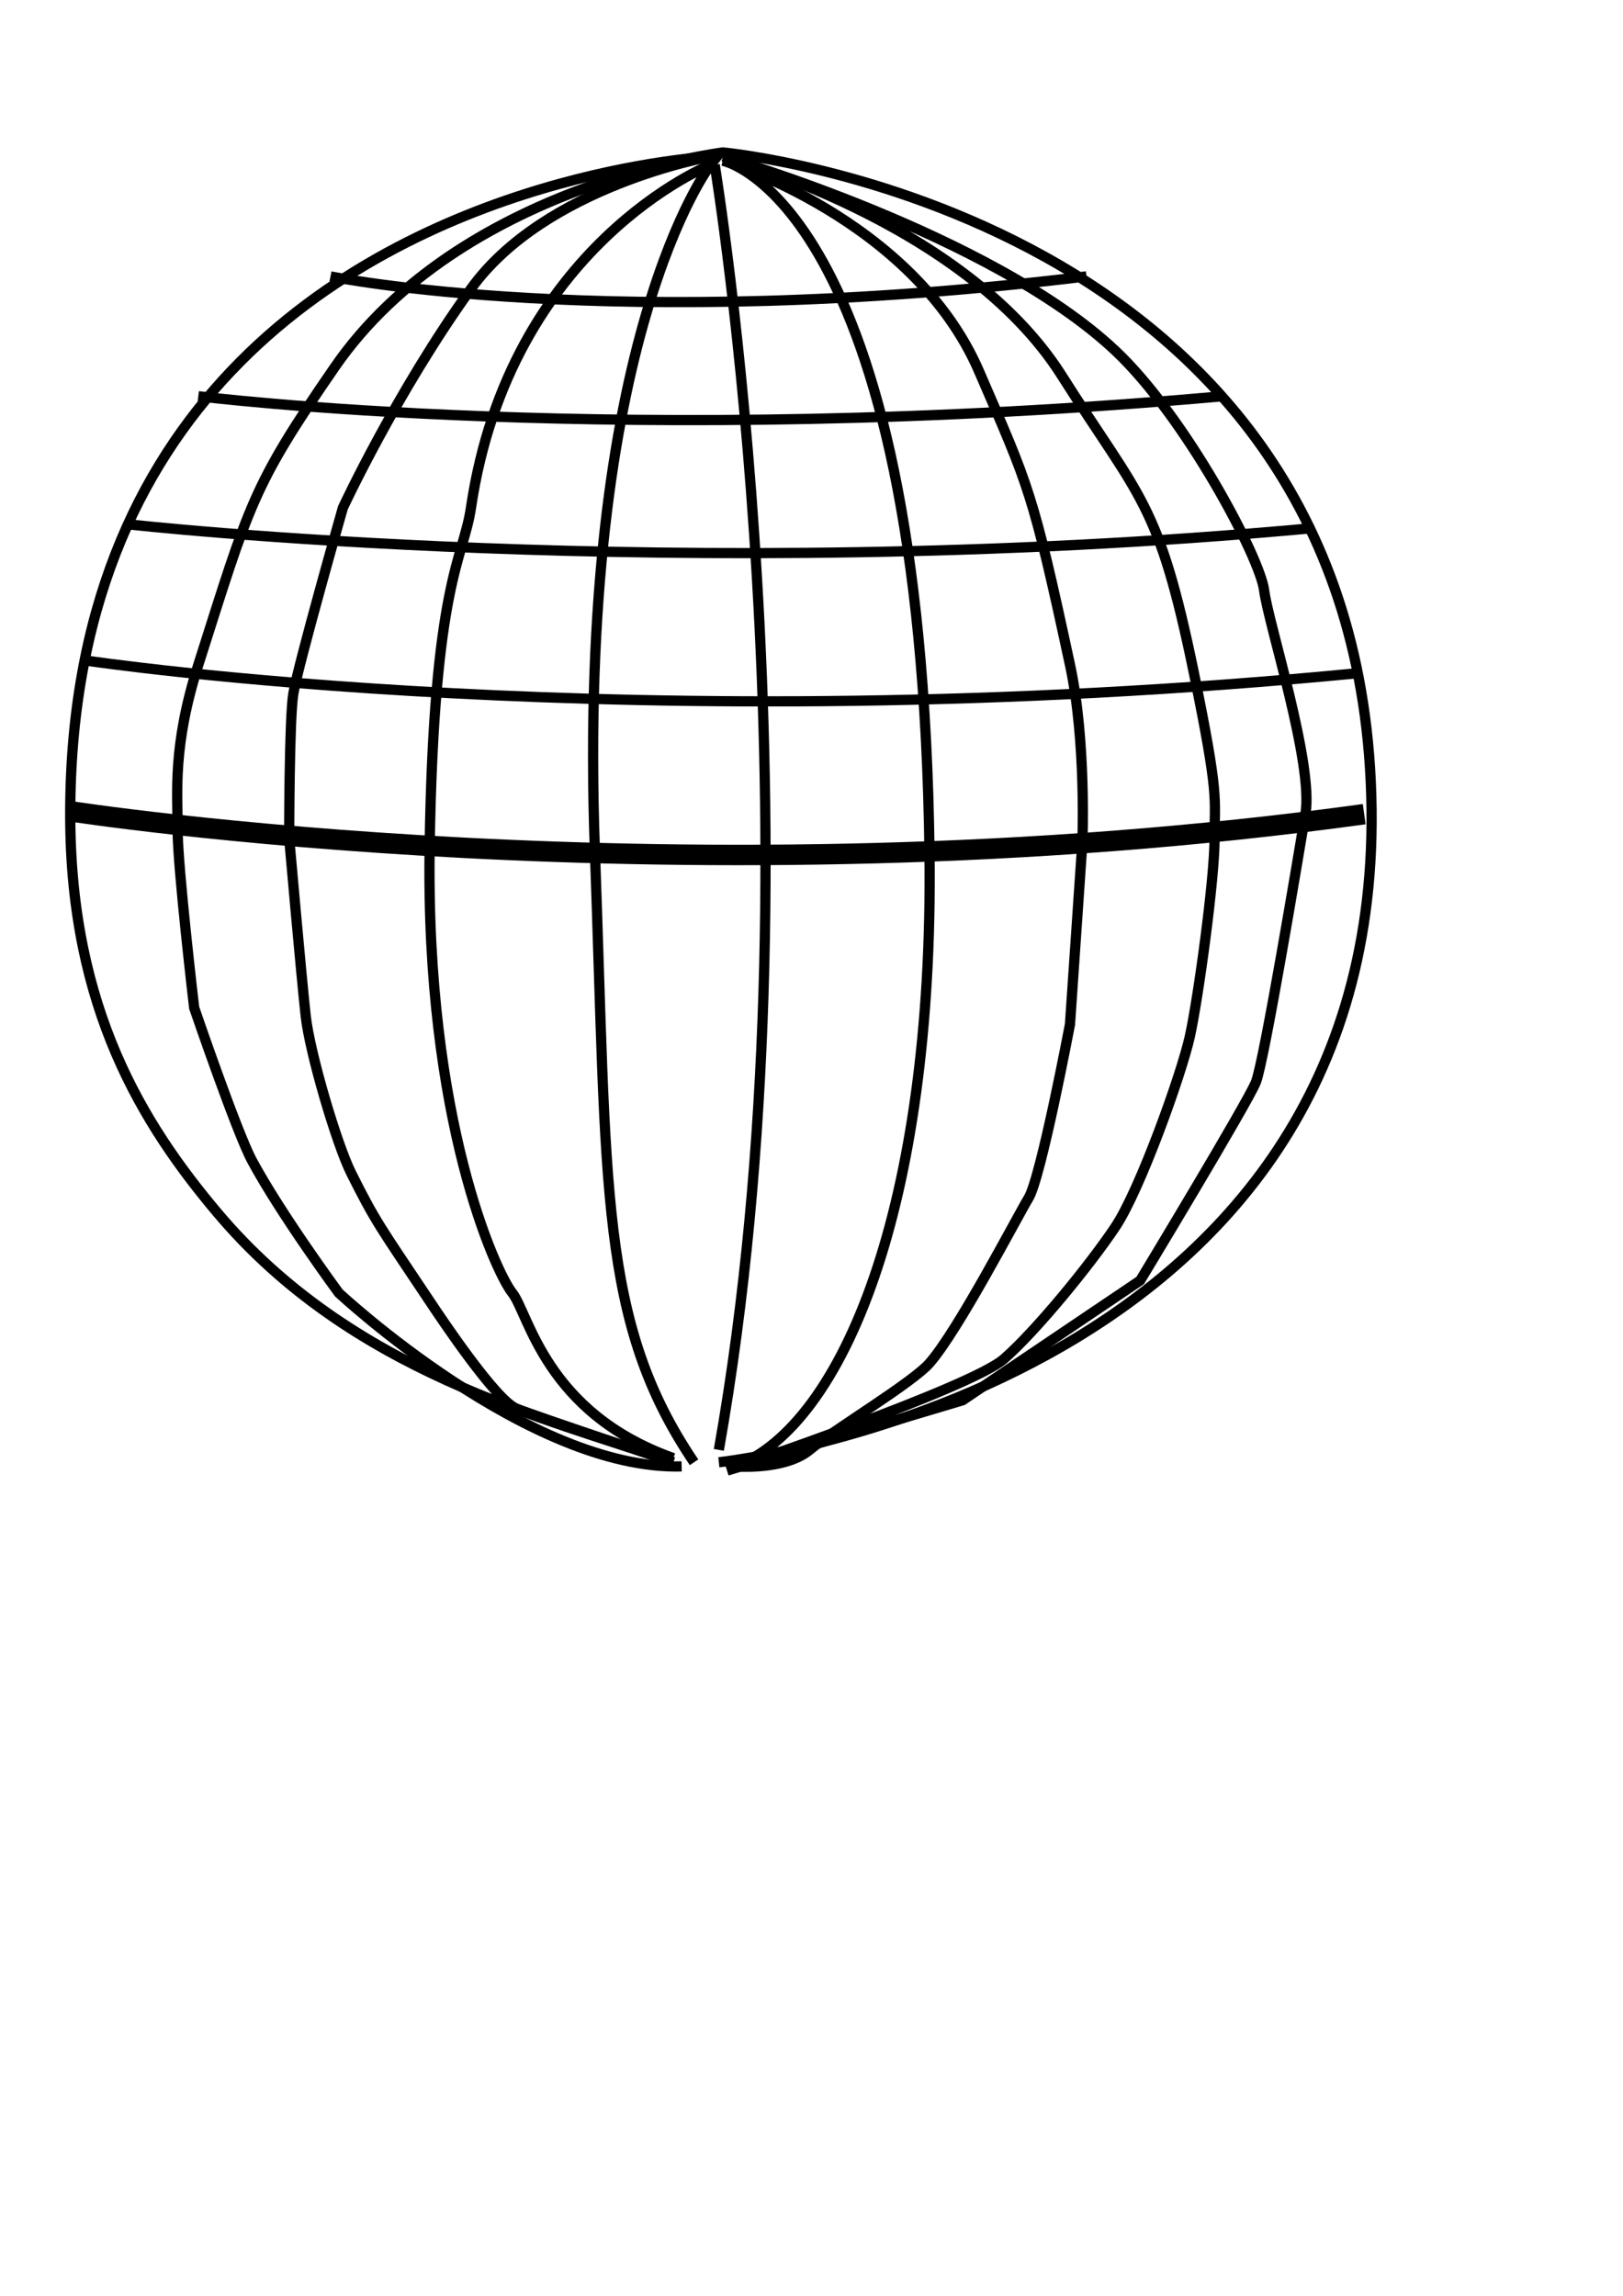 <?xml version="1.0" encoding="UTF-8" standalone="no"?>
<!-- Created with Inkscape (http://www.inkscape.org/) -->

<svg
   xmlns:dc="http://purl.org/dc/elements/1.1/"
   xmlns:cc="http://creativecommons.org/ns#"
   xmlns:rdf="http://www.w3.org/1999/02/22-rdf-syntax-ns#"
   xmlns:svg="http://www.w3.org/2000/svg"
   xmlns="http://www.w3.org/2000/svg"
   xmlns:sodipodi="http://sodipodi.sourceforge.net/DTD/sodipodi-0.dtd"
   xmlns:inkscape="http://www.inkscape.org/namespaces/inkscape"
   width="210mm"
   height="297mm"
   id="svg2"
   version="1.1"
   inkscape:version="0.48.0 r9654"
   sodipodi:docname="Neues Dokument 1">
  <defs
     id="defs4" />
  <sodipodi:namedview
     id="base"
     pagecolor="#ffffff"
     bordercolor="#666666"
     borderopacity="1.0"
     inkscape:pageopacity="0.0"
     inkscape:pageshadow="2"
     inkscape:zoom="0.49497475"
     inkscape:cx="197.661"
     inkscape:cy="518.9698"
     inkscape:document-units="px"
     inkscape:current-layer="layer1"
     showgrid="false"
     inkscape:window-width="1278"
     inkscape:window-height="726"
     inkscape:window-x="0"
     inkscape:window-y="25"
     inkscape:window-maximized="1" />
  <g
     inkscape:label="Ebene 1"
     inkscape:groupmode="layer"
     id="layer1">
    <path
       style="fill:none;stroke:#000000;stroke-width:10;stroke-linecap:butt;stroke-linejoin:miter;stroke-opacity:1;stroke-miterlimit:4;stroke-dasharray:none"
       d="m 34.286,396.648 c 0,0 301.429,47.143 632.857,1.429"
       id="path3050"
       inkscape:connector-curvature="0"
       sodipodi:nodetypes="cc" />
    <path
       style="fill:none;stroke:#000000;stroke-width:5;stroke-linecap:butt;stroke-linejoin:miter;stroke-opacity:1;stroke-miterlimit:4;stroke-dasharray:none"
       d="m 349.513,80.595 c 0,0 54.548,331.33 2.02,628.315"
       id="path3820"
       inkscape:connector-curvature="0"
       sodipodi:nodetypes="cc" />
    <path
       style="fill:none;stroke:#000000;stroke-width:5;stroke-linecap:butt;stroke-linejoin:miter;stroke-miterlimit:4;stroke-opacity:1;stroke-dasharray:none"
       d="M 339.411,714.971 C 292.944,646.281 296.985,581.631 290.924,415.966 281.754,165.323 347.492,80.595 347.492,80.595 c 0,0 -98.133,38.966 -117.178,167.685 -3.742,25.291 -18.183,36.365 -20.203,165.665 -2.083,133.339 32.325,208.091 40.406,218.193 8.081,10.102 16.162,58.589 78.792,80.812"
       id="path3822"
       inkscape:connector-curvature="0"
       sodipodi:nodetypes="cscsssc" />
    <path
       style="fill:none;stroke:#000000;stroke-width:5;stroke-linecap:butt;stroke-linejoin:miter;stroke-miterlimit:4;stroke-opacity:1;stroke-dasharray:none"
       d="m 347.492,76.555 c 0,0 -80.812,14.142 -117.178,64.65 -36.365,50.508 -62.629,107.076 -62.629,107.076 0,0 -21.895,76.822 -24.244,90.914 -2.02,12.122 -2.02,70.711 -2.02,70.711 0,0 6.061,68.69 8.081,86.873 2.02,18.183 15.167,62.658 22.223,76.772 12.122,24.244 14.142,26.264 38.386,62.629 5.714,8.571 32.325,48.487 42.426,52.528 10.102,4.041 76.772,26.264 76.772,26.264 C 265.6,692.868 172.254,671.194 106.329,592.997 69.817,549.688 34.713,493.242 34.345,399.804 33.948,298.781 67.631,229.246 113.038,181.414 205.8,83.696 347.492,76.555 347.492,76.555 z"
       id="path3824"
       inkscape:connector-curvature="0"
       sodipodi:nodetypes="cscscsssscsssc" />
    <path
       style="fill:none;stroke:#000000;stroke-width:5;stroke-linecap:butt;stroke-linejoin:miter;stroke-miterlimit:4;stroke-opacity:1;stroke-dasharray:none"
       d="m 353.553,78.575 c 0,0 97.257,19.995 101.015,339.411 2.02,171.726 -42.426,278.802 -94.954,299.005 0,0 24.244,2.02 36.365,-8.081 12.122,-10.102 50.175,-32.81 58.589,-42.426 14.142,-16.162 42.426,-70.711 48.487,-80.812 6.061,-10.102 20.203,-84.853 20.203,-84.853 l 6.061,-88.893 c 0,0 2.043,-49.202 -6.061,-86.873 C 504.916,239.778 503.161,237.917 478.812,181.611 446.487,106.859 353.553,78.575 353.553,78.575 z"
       id="path3826"
       inkscape:connector-curvature="0"
       sodipodi:nodetypes="cscsssccssc" />
    <path
       style="fill:none;stroke:#000000;stroke-width:5;stroke-linecap:butt;stroke-linejoin:miter;stroke-miterlimit:4;stroke-opacity:1;stroke-dasharray:none"
       d="m 333.35,716.992 c -74.751,2.02 -167.685,-84.853 -167.685,-84.853 0,0 -28.284,-38.386 -42.426,-64.65 -7.481,-13.893 -28.284,-74.751 -28.284,-74.751 0,0 -8.081,-68.578 -8.081,-86.873 0,-18.183 -2.604,-40.954 10.102,-80.812 C 122.132,246.133 123.239,238.179 163.645,179.59 225.252,90.259 353.553,74.535 353.553,74.535 c 0,0 313.71,28.757 317.188,321.229 3.388,284.906 -319.208,319.208 -319.208,319.208"
       id="path3828"
       inkscape:connector-curvature="0"
       sodipodi:nodetypes="csscscscsc" />
    <path
       style="fill:none;stroke:#000000;stroke-width:5;stroke-linecap:butt;stroke-linejoin:miter;stroke-miterlimit:4;stroke-opacity:1;stroke-dasharray:none"
       d="m 353.553,76.555 c 0,0 117.687,31.321 165.665,107.076 38.386,60.609 47.327,61.201 64.65,145.462 12.45,60.555 10.102,60.609 10.102,80.812 0,20.203 -8.081,78.792 -12.122,96.975 -4.041,18.183 -24.244,74.751 -36.365,92.934 -12.122,18.183 -38.386,50.508 -54.548,64.65 -16.162,14.142 -135.36,54.548 -135.36,54.548 l 115.157,-34.345 86.873,-58.589 c 0,0 52.528,-86.873 56.569,-96.975 4.041,-10.102 20.922,-111.392 24.244,-131.32 4.041,-24.244 -18.183,-92.934 -20.203,-109.096 -2.02,-16.162 -38.386,-84.853 -72.731,-117.178 C 484.663,114.268 353.553,76.555 353.553,76.555 z"
       id="path3830"
       inkscape:connector-curvature="0"
       sodipodi:nodetypes="csssssscccssssc" />
    <path
       style="fill:none;stroke:#000000;stroke-width:5;stroke-linecap:butt;stroke-linejoin:miter;stroke-miterlimit:4;stroke-opacity:1;stroke-dasharray:none"
       d="m 42.426,323.032 c 0,0 268.701,40.406 622.254,6.061"
       id="path3832"
       inkscape:connector-curvature="0"
       sodipodi:nodetypes="cc" />
    <path
       style="fill:none;stroke:#000000;stroke-width:5;stroke-linecap:butt;stroke-linejoin:miter;stroke-miterlimit:4;stroke-opacity:1;stroke-dasharray:none"
       d="m 62.629,256.362 c 0,0 268.701,30.305 577.807,2.02"
       id="path3834"
       inkscape:connector-curvature="0"
       sodipodi:nodetypes="cc" />
    <path
       style="fill:none;stroke:#000000;stroke-width:5;stroke-linecap:butt;stroke-linejoin:miter;stroke-miterlimit:4;stroke-opacity:1;stroke-dasharray:none"
       d="m 96.975,193.733 c 0,0 208.091,26.264 501.036,0"
       id="path3836"
       inkscape:connector-curvature="0"
       sodipodi:nodetypes="cc" />
    <path
       style="fill:none;stroke:#000000;stroke-width:5;stroke-linecap:butt;stroke-linejoin:miter;stroke-miterlimit:4;stroke-opacity:1;stroke-dasharray:none"
       d="m 161.624,135.144 c 0,0 137.381,28.284 369.716,0"
       id="path3838"
       inkscape:connector-curvature="0"
       sodipodi:nodetypes="cc" />
  </g>
</svg>
